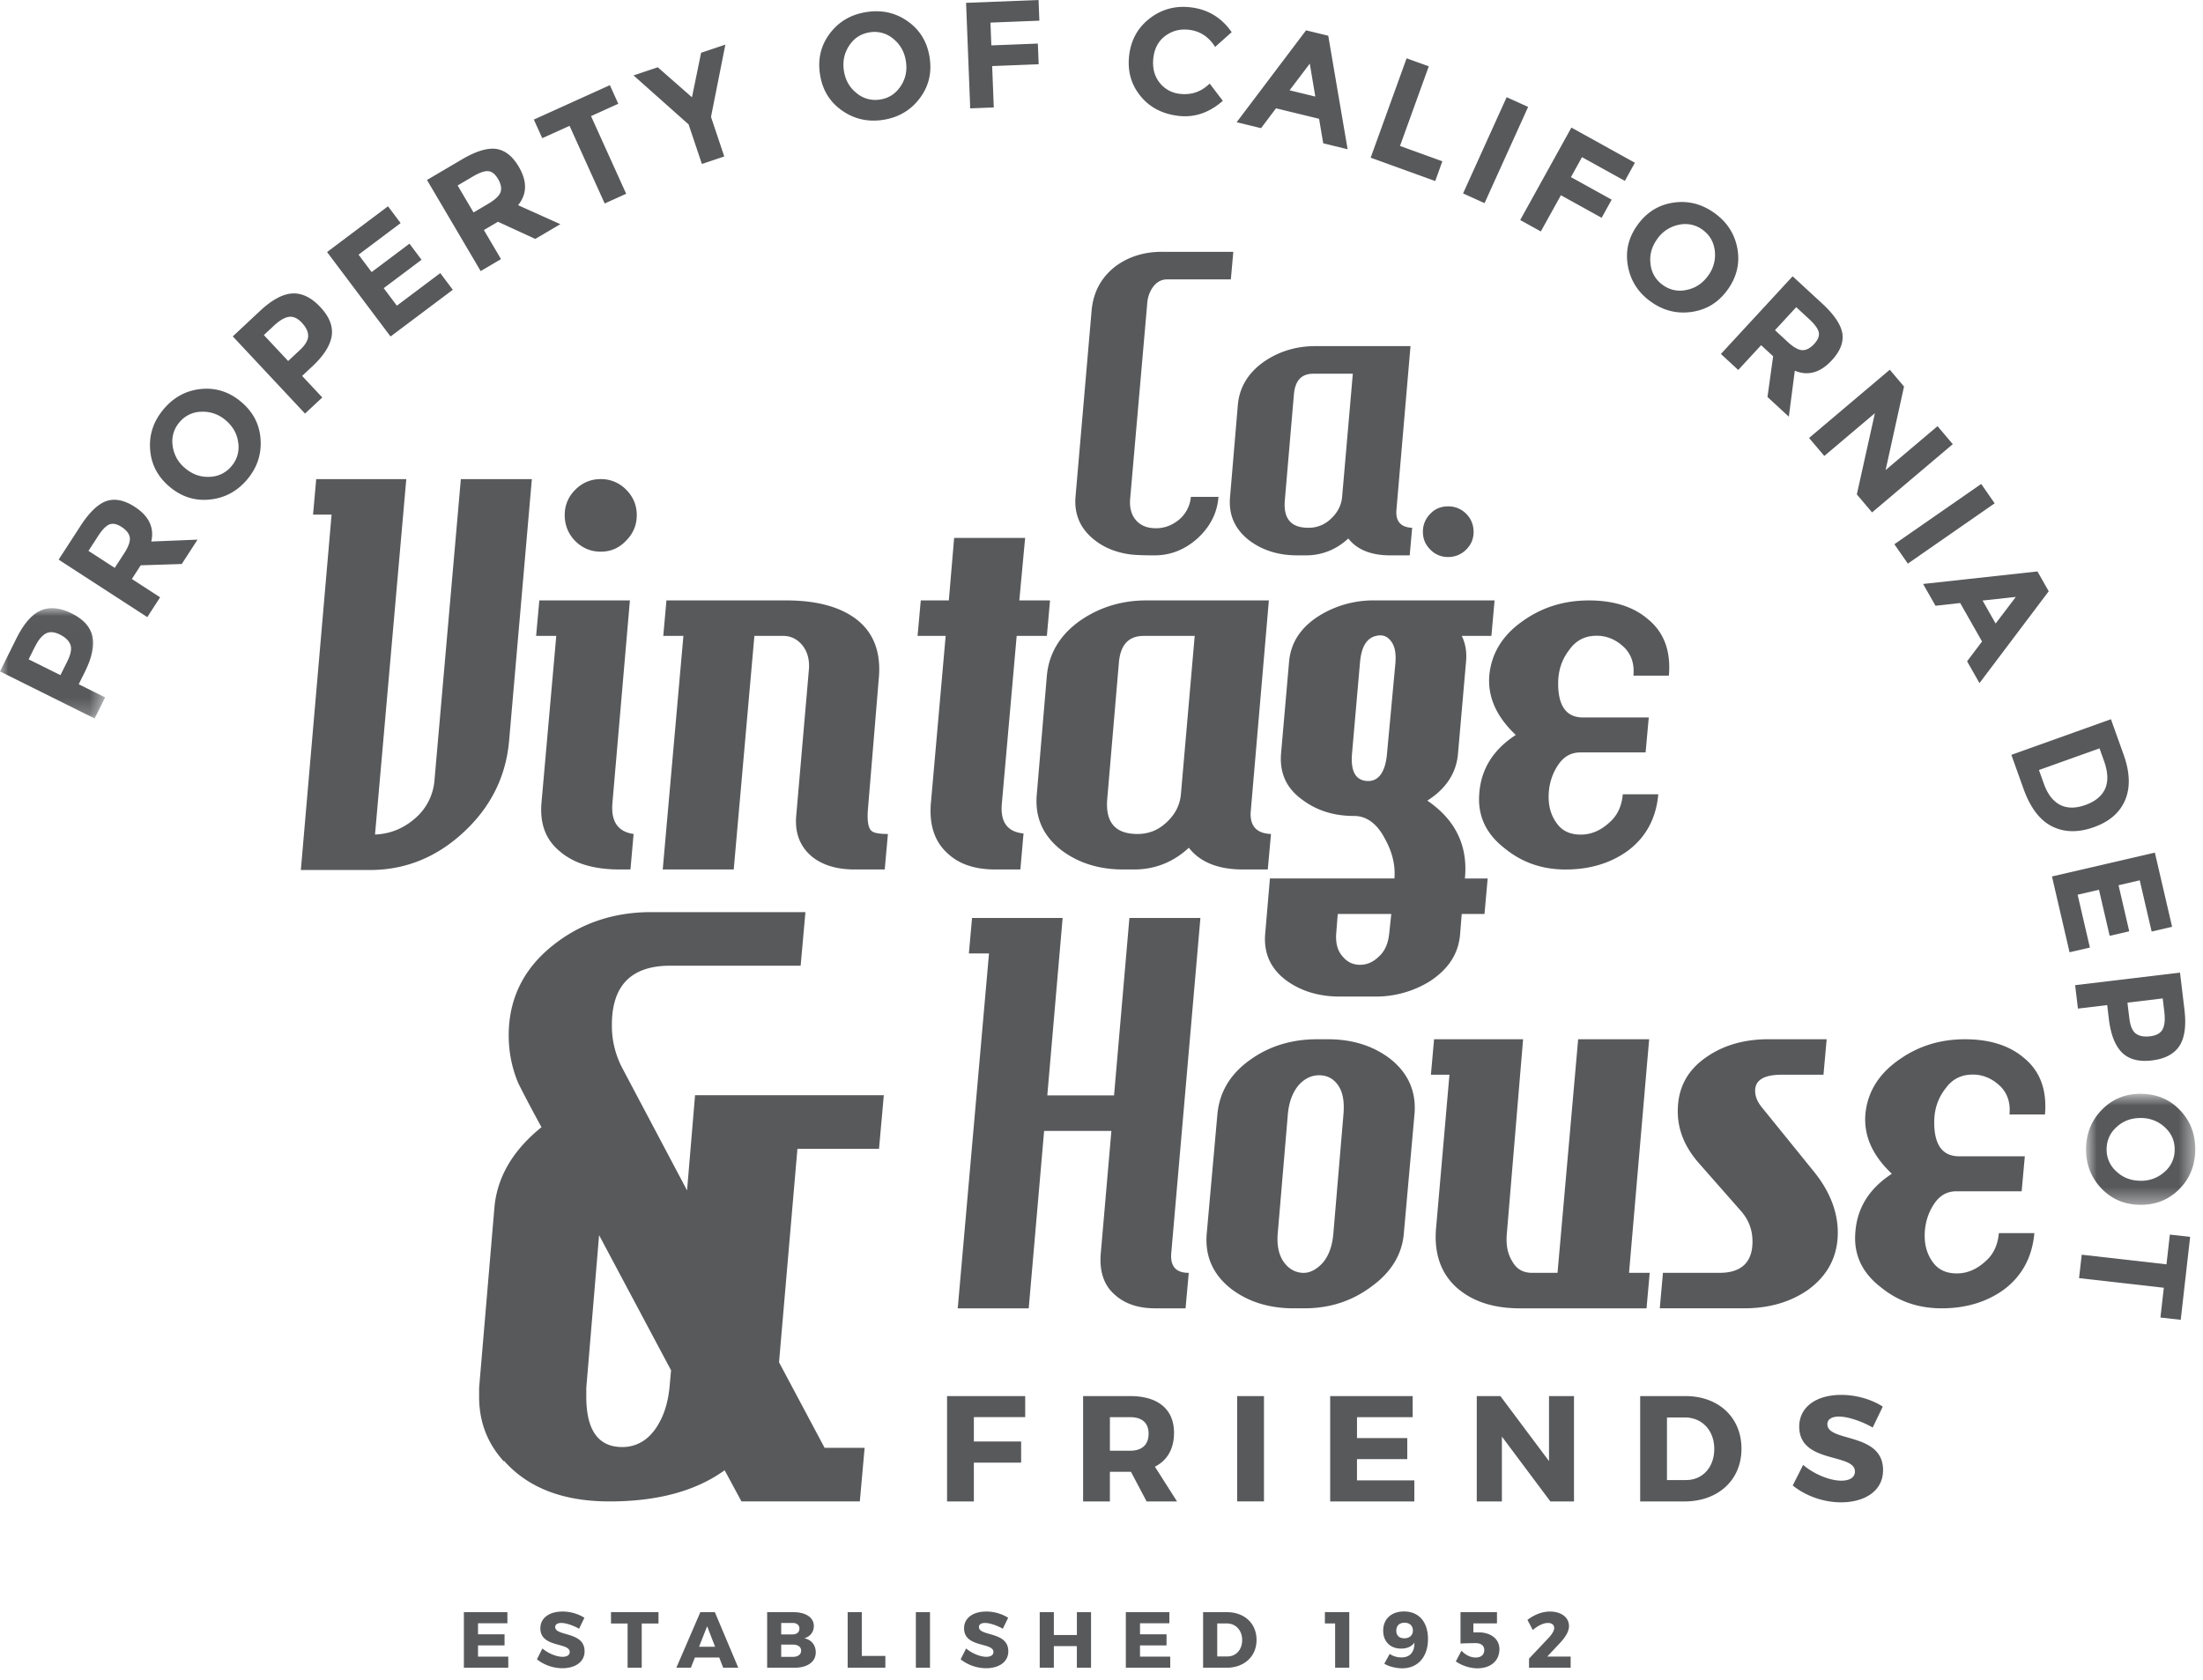 <svg xmlns="http://www.w3.org/2000/svg" xmlns:xlink="http://www.w3.org/1999/xlink" viewBox="0 0 135 103"><defs><path id="a" d="M0 .017h6.441V6.78H0z"/><path id="c" d="M.832.786h6.693V7.59H.832z"/></defs><g fill="none" fill-rule="evenodd"><path fill="#58595B" d="M28.241 29.368l-1.623 18.538a3.431 3.431 0 01-1.2 2.273c-.716.617-1.528.94-2.437.974l1.916-21.785h-5.519l-.195 2.175h1.136l-1.883 21.785h4.351c2.142-.032 4.025-.812 5.682-2.37 1.623-1.526 2.532-3.377 2.726-5.52l1.397-16.07h-4.35zm10.131.649a2.133 2.133 0 00-1.559-.65c-.617 0-1.135.228-1.558.65-.422.422-.65.942-.65 1.559 0 .616.228 1.168.65 1.59.423.422.941.65 1.558.65.617 0 1.137-.228 1.56-.682.421-.422.648-.942.648-1.558 0-.617-.227-1.137-.649-1.56zm-.844 19.22L38.6 36.803h-5.55l-.197 2.175h1.235l-.909 10.259c-.098 1.266.26 2.24 1.135 2.955.877.746 2.078 1.104 3.67 1.104h.65l.193-2.176c-.94-.13-1.396-.747-1.298-1.883zm15.876 1.689c-.194-.163-.26-.585-.227-1.202l.682-8.214c.13-1.591-.357-2.825-1.494-3.636-1.006-.714-2.402-1.071-4.187-1.071H40.84l-.195 2.175h1.234l-1.267 14.318h4.351l1.266-14.318h1.753c.52 0 .942.227 1.267.682.26.389.356.844.324 1.33l-.779 8.994c-.098 1.07.227 1.915.974 2.532.65.52 1.526.78 2.597.78h1.851l.195-2.176c-.552 0-.877-.065-1.007-.194zm9.06-14.123l.356-3.831h-4.35l-.325 3.83h-1.72l-.196 2.176h1.721l-.909 10.292c-.097 1.298.227 2.305 1.007 3.019.714.682 1.688 1.007 2.954 1.007h1.526l.194-2.208c-1.005-.097-1.427-.715-1.33-1.818l.91-10.292h1.85l.194-2.175h-1.882zM76.652 49.66l1.104-12.857h-7.5c-1.46 0-2.792.389-3.96 1.169-1.3.876-2.014 2.045-2.144 3.44l-.617 7.273c-.13 1.429.39 2.565 1.526 3.442 1.04.779 2.305 1.169 3.766 1.169h.682c1.266 0 2.403-.455 3.344-1.332.682.877 1.785 1.332 3.312 1.332h1.525l.196-2.176c-.91-.032-1.332-.52-1.234-1.46zm-4.286-.975c-.064.682-.357 1.234-.877 1.72-.519.488-1.103.715-1.785.715-1.363 0-1.98-.714-1.85-2.175l.713-8.344c.098-1.071.585-1.623 1.527-1.623h3.117l-.845 9.707zm11.852-11.882a6.288 6.288 0 00-3.377.94c-1.137.715-1.753 1.657-1.85 2.858l-.488 5.584c-.097 1.202.325 2.143 1.331 2.857.877.65 1.916.974 3.15.974.746 0 1.396.455 1.883 1.396.454.812.648 1.624.584 2.435h-7.63l-.292 3.409c-.098 1.202.358 2.175 1.363 2.89.877.617 1.95.94 3.215.94h2.143a6.29 6.29 0 003.376-.94c1.136-.747 1.754-1.688 1.85-2.89l.098-1.233h1.396l.195-2.176H89.77c.195-2.013-.585-3.604-2.305-4.772 1.136-.714 1.786-1.688 1.882-2.89l.488-5.584c.065-.617-.032-1.17-.26-1.623h1.818l.195-2.175h-7.369zm.78 9.382c-.099 1.137-.52 1.72-1.203 1.688-.714-.032-1.038-.584-.942-1.688l.488-5.584c.097-1.071.487-1.623 1.233-1.656.293 0 .52.13.715.423.194.292.26.68.226 1.233l-.518 5.584zm.128 11.07c-.065.586-.259 1.04-.616 1.365-.358.357-.748.519-1.169.519-.422 0-.78-.162-1.072-.52-.292-.324-.422-.778-.389-1.363l.097-1.233h3.28l-.13 1.233zM100.97 37.94c-.875-.747-2.077-1.136-3.603-1.136-1.46 0-2.792.389-3.96 1.2-1.3.877-2.014 2.014-2.144 3.41-.097 1.298.422 2.5 1.624 3.636-1.396.909-2.143 2.11-2.24 3.636-.097 1.33.422 2.435 1.558 3.312 1.071.876 2.306 1.299 3.733 1.299 1.494 0 2.76-.39 3.8-1.137 1.136-.844 1.752-2.013 1.882-3.474h-2.175c-.065.715-.325 1.299-.81 1.72-.489.456-1.04.715-1.625.748-.682.032-1.202-.162-1.558-.617-.357-.455-.552-1.006-.552-1.69 0-.713.195-1.362.552-1.914.356-.552.811-.812 1.395-.812h3.995l.194-2.142H97.01c-1.006 0-1.526-.682-1.526-2.078 0-.812.228-1.493.714-2.111.455-.616 1.071-.876 1.884-.811.584.065 1.071.325 1.493.746.422.455.584 1.007.52 1.689h2.174c.13-1.494-.292-2.663-1.299-3.474zM69.21 56.267l-.941 10.877h-4.091l.94-10.877h-5.551l-.194 2.175h1.233L58.69 80.196h4.35l.943-10.875h4.123l-.65 7.499c-.097 1.103.195 1.948.813 2.5.617.584 1.46.876 2.532.876h1.85l.196-2.175c-.78 0-1.137-.39-1.073-1.201l1.787-20.552H69.21zm15.942 8.604c-1.04-.78-2.305-1.168-3.766-1.168h-.682c-1.493 0-2.824.388-3.961 1.168-1.3.877-2.012 2.014-2.142 3.442l-.65 7.272c-.13 1.428.39 2.565 1.527 3.442 1.038.778 2.304 1.168 3.797 1.168h.65c1.59 0 2.955-.454 4.156-1.363 1.2-.877 1.85-1.98 1.947-3.247l.65-7.272c.13-1.397-.39-2.566-1.526-3.442zM81.71 75.585c-.065.812-.293 1.397-.65 1.819-.39.422-.811.648-1.266.615-.454-.032-.844-.259-1.136-.68-.293-.424-.423-1.007-.357-1.754l.617-7.272c.064-.748.292-1.364.682-1.819.356-.39.779-.584 1.233-.584.487 0 .877.195 1.169.617.292.422.39 1.007.324 1.785l-.616 7.273zm18.117 2.434l1.234-14.317H96.71L95.445 78.02h-1.558c-.552 0-.942-.227-1.201-.68-.292-.456-.39-.974-.358-1.591l1.007-12.046H87.88l-.194 2.175h1.136l-.812 9.319c-.162 1.623.293 2.889 1.299 3.766.94.811 2.208 1.233 3.83 1.233h7.76l.195-2.175h-1.266zm10.975 1.04c-1.072.746-2.37 1.136-3.93 1.136h-5.161l.195-2.175h3.474c1.33 0 2.013-.65 2.013-1.915 0-.715-.228-1.332-.714-1.883l-2.598-2.954c-.844-.975-1.267-2.014-1.267-3.15 0-1.428.585-2.532 1.787-3.344 1.039-.715 2.304-1.072 3.765-1.072h3.572l-.195 2.175h-2.564c-1.072 0-1.624.326-1.624.975 0 .356.13.681.423 1.038l3.18 3.928c.975 1.203 1.462 2.469 1.462 3.734 0 1.461-.617 2.63-1.818 3.507zm13.215-14.22c-.877-.748-2.08-1.136-3.604-1.136-1.462 0-2.793.388-3.961 1.2-1.3.877-2.014 2.013-2.143 3.41-.097 1.299.422 2.5 1.624 3.635-1.397.91-2.144 2.112-2.241 3.637-.097 1.33.422 2.434 1.558 3.312 1.072.876 2.306 1.298 3.734 1.298 1.494 0 2.76-.39 3.798-1.135 1.137-.846 1.754-2.014 1.884-3.475h-2.176c-.064.715-.324 1.299-.811 1.72-.488.455-1.04.714-1.623.747-.682.032-1.201-.162-1.56-.617-.356-.454-.551-1.005-.551-1.688 0-.713.195-1.364.552-1.915.358-.552.812-.811 1.397-.811h3.993l.194-2.144h-4.025c-1.007 0-1.527-.681-1.527-2.078 0-.812.228-1.493.715-2.11.454-.616 1.07-.876 1.883-.811.584.064 1.07.325 1.493.746.422.456.585 1.007.52 1.689h2.175c.13-1.493-.293-2.663-1.298-3.475zM42.593 67.134l-.49 5.833-3.97-7.5a5.558 5.558 0 01-.637-2.646c0-2.401 1.176-3.627 3.577-3.627h7.99l.294-3.284h-9.46c-2.303 0-4.313.686-5.98 2.01-1.812 1.422-2.744 3.284-2.744 5.538 0 1.03.196 2.01.589 2.94.146.295.588 1.177 1.42 2.696-1.764 1.422-2.743 3.088-2.891 5l-.931 10.978v.54c0 1.519.49 2.842 1.519 3.97v-.05c1.47 1.667 3.627 2.5 6.47 2.5 2.94 0 5.293-.637 7.057-1.911l1.03 1.91h7.254l.294-3.283h-2.451l-2.794-5.244 1.127-13.086h5l.294-3.284H42.593zm-1.568 17.938c-.098.932-.343 1.716-.785 2.402-.54.833-1.274 1.225-2.107 1.225-1.47 0-2.205-1.03-2.205-3.087v-.54l.784-9.361 4.41 8.283-.097 1.078zM62.824 86.867v-1.292h-4.788v6.458h1.642v-2.38h2.897V88.36h-2.897v-1.494h3.146zm7.441 5.166h1.864l-1.357-2.131c.757-.38 1.172-1.09 1.172-2.076 0-1.44-.977-2.251-2.684-2.251h-2.887v6.458h1.641v-1.818h1.291l.96 1.818zm-2.25-3.11v-2.056h1.245c.71 0 1.126.34 1.126 1.015 0 .682-.416 1.042-1.126 1.042h-1.246zm7.8 3.109h1.642v-6.457h-1.642v6.457zm10.754-5.165v-1.292h-5.056v6.458h5.158V90.74h-3.515V89.44h3.081v-1.291h-3.08v-1.282h3.412zm9.885 5.166v-6.458h-1.53v3.985l-2.98-3.985h-1.448v6.458h1.54v-3.976l2.971 3.976h1.447zm4.056-6.458v6.458h2.711c2.077 0 3.497-1.32 3.497-3.23 0-1.918-1.403-3.228-3.432-3.228h-2.776zm1.642 1.31h1.098c1.042 0 1.8.784 1.8 1.928 0 1.135-.72 1.909-1.727 1.909h-1.17v-3.837zm10.678-1.383c-1.549 0-2.573.756-2.573 1.946 0 2.288 3.413 1.605 3.413 2.749 0 .369-.324.563-.84.563-.673 0-1.669-.388-2.333-.97l-.637 1.264c.766.628 1.872 1.034 2.952 1.034 1.44 0 2.582-.683 2.582-1.974 0-2.334-3.413-1.698-3.413-2.814 0-.313.286-.47.711-.47.526 0 1.384.277 2.067.673l.617-1.282c-.664-.434-1.614-.72-2.546-.72z"/><g transform="translate(0 37.261)"><mask id="b" fill="#fff"><use xlink:href="#a"/></mask><path fill="#58595B" d="M1.018 1.847L0 3.896 5.798 6.78l.643-1.294-1.617-.805.383-.771c.426-.855.578-1.576.457-2.164C5.537 1.166 5.119.699 4.396.34 3.684-.014 3.054-.08 2.503.154 1.96.39 1.458.96 1.017 1.847m3.12 1.406l-.433.87-1.95-.968.368-.74c.21-.422.432-.704.676-.841.24-.13.531-.11.864.056.339.17.55.368.647.612.096.244.042.58-.172 1.01" mask="url(#b)"/></g><path fill="#58595B" d="M6.531 30.71c-.524.18-1.053.687-1.602 1.534l-1.336 2.06 5.433 3.523.786-1.213L8.08 35.49l.544-.839 2.514-.08.968-1.493-2.835.115c.193-.858-.145-1.562-1.015-2.127-.63-.408-1.204-.527-1.724-.356m1.073 3.214l-.574.886-1.609-1.044.59-.909c.251-.389.483-.626.692-.71.21-.085.463-.032.75.155.295.191.463.41.5.643.035.234-.08.567-.349.98M14.598 27.131a1.774 1.774 0 01-.407 1.437 1.78 1.78 0 01-1.351.66c-.543.027-1.04-.147-1.486-.522a2.115 2.115 0 01-.773-1.373 1.78 1.78 0 01.413-1.445 1.77 1.77 0 011.344-.65 2.12 2.12 0 011.488.52c.447.375.705.833.772 1.373m.175-2.502c-.733-.614-1.552-.877-2.464-.784-.913.093-1.673.51-2.286 1.241-.614.731-.891 1.551-.823 2.467.067.915.469 1.676 1.2 2.29.732.613 1.545.871 2.458.777.913-.093 1.679-.503 2.293-1.235.613-.73.883-1.558.816-2.473-.067-.915-.463-1.67-1.194-2.283M15.938 19.055l-1.673 1.564 4.427 4.732 1.058-.988-1.236-1.32.63-.59c.697-.651 1.091-1.274 1.184-1.868.085-.588-.145-1.172-.697-1.761-.544-.582-1.113-.864-1.71-.837-.59.032-1.258.39-1.983 1.068m2.431 2.409l-.71.665-1.49-1.591.604-.563c.346-.323.652-.51.93-.553.27-.037.535.084.788.354.26.278.389.538.393.8.005.263-.163.559-.515.888M20.043 15.45l3.89 5.177 3.815-2.865-.768-1.022-2.66 1.997-.806-1.074 2.318-1.74-.739-.987-2.32 1.742-.8-1.067 2.578-1.936-.774-1.03zM30.404 9.128c-.55-.075-1.25.144-2.12.657l-2.118 1.247 3.29 5.585 1.246-.734-1.049-1.782.862-.508 2.288 1.052 1.535-.904-2.59-1.164c.554-.683.567-1.465.04-2.36-.38-.647-.843-1.01-1.384-1.089m-.476 3.358l-.91.537-.975-1.654.935-.55c.4-.236.712-.345.938-.327.225.017.427.178.601.473.18.304.232.575.16.8-.072.225-.326.471-.749.721M37.889 6.36l-.516-1.14-4.66 2.11.517 1.139 1.672-.756 2.154 4.76 1.316-.596-2.154-4.76zM43.57 7.166l.88-4.43-1.486.497-.56 2.73-2.095-1.839-1.485.498 3.374 3.004.814 2.425 1.371-.46zM55.19 5.286c-.304.46-.72.731-1.252.813a1.773 1.773 0 01-1.448-.393c-.427-.337-.686-.793-.776-1.37-.087-.567.02-1.08.324-1.54.302-.46.72-.73 1.26-.815a1.772 1.772 0 011.44.395c.428.346.686.802.774 1.37.09.576-.017 1.09-.322 1.54m1.777-1.767c-.146-.942-.589-1.679-1.337-2.21-.748-.53-1.592-.717-2.535-.57-.943.146-1.69.581-2.242 1.313-.552.733-.749 1.57-.602 2.512.146.943.587 1.671 1.335 2.201.75.531 1.594.727 2.537.581.942-.147 1.69-.59 2.241-1.324.551-.732.75-1.56.603-2.503M59.201.174l.254 6.468 1.443-.056L60.8 4.05l2.85-.112-.05-1.267-2.85.111-.055-1.397 2.998-.117L63.642 0zM71.049 5.05c-.315-.402-.441-.91-.37-1.509.072-.597.322-1.043.75-1.356.42-.304.9-.424 1.443-.358.67.08 1.207.434 1.59 1.05l1.014-.906C74.864 1.087 74.029.576 72.973.45c-.947-.114-1.778.113-2.506.67-.73.556-1.156 1.316-1.27 2.263-.115.956.112 1.785.68 2.488.56.701 1.34 1.112 2.334 1.231.984.118 1.898-.192 2.723-.923l-.806-1.057c-.518.507-1.121.714-1.83.63a1.81 1.81 0 01-1.25-.7M82.582 9.149L81.395 2.19l-1.36-.331-4.253 5.633 1.495.364.917-1.217 2.639.642.254 1.503 1.495.364zm-1.98-3.23l-1.576-.384L80.264 3.9l.338 2.019zM87.951 11.097l.437-1.211-2.596-.94 1.764-4.881-1.359-.491-2.203 6.092zM89.657 11.856l1.316.596 2.671-5.899-1.316-.596zM96.295 7.82l-3.137 5.667 1.264.7 1.23-2.22 2.497 1.382.615-1.111-2.496-1.382.677-1.224 2.626 1.454.616-1.11zM103.364 17.768a1.769 1.769 0 01-1.463-.297 1.774 1.774 0 01-.757-1.297c-.069-.54.068-1.046.408-1.52a2.109 2.109 0 011.31-.873 1.78 1.78 0 011.471.303c.436.314.686.745.75 1.292a2.115 2.115 0 01-.408 1.52c-.34.474-.778.765-1.31.872m2.506-.012c.556-.776.758-1.613.597-2.514-.162-.904-.633-1.63-1.408-2.186-.775-.556-1.613-.77-2.52-.635-.907.136-1.636.594-2.193 1.369-.556.774-.752 1.604-.59 2.506.161.902.627 1.637 1.402 2.192.774.558 1.618.764 2.525.628.908-.136 1.63-.585 2.187-1.36M112.9 20.442c-.088-.548-.499-1.155-1.24-1.84l-1.807-1.667-4.396 4.762 1.062.981 1.402-1.519.737.68-.347 2.494 1.308 1.207.367-2.816c.813.335 1.566.121 2.27-.642.51-.552.725-1.098.644-1.64m-3.353.515l-.776-.718 1.302-1.41.798.736c.34.315.534.583.583.804.048.221-.048.461-.28.713-.24.26-.484.386-.72.383-.237-.004-.545-.175-.907-.508M115.549 28.815l1.13-5.12-.873-1.032-4.945 4.183.933 1.103 3.099-2.621-1.106 4.977.934 1.104 4.945-4.183-.933-1.104zM116.088 33.36l.825 1.188 5.32-3.696-.824-1.187zM121.303 41.871l4.243-5.629-.691-1.215-7.007.768.76 1.336 1.512-.168 1.34 2.358-.917 1.214.76 1.336zm.99-3.651l-.801-1.409 2.037-.221-1.236 1.63zM130.13 46.242l-.771-2.156-6.103 2.183.747 2.086c.415 1.161 1.007 1.935 1.76 2.305.753.371 1.603.382 2.555.041.952-.34 1.59-.894 1.914-1.669.324-.775.289-1.699-.102-2.79m-4.873 1.822l-.31-.864 3.71-1.328.274.76c.246.69.273 1.261.072 1.717-.204.447-.607.78-1.21.994-.602.216-1.116.212-1.55-.007-.435-.228-.763-.652-.986-1.272M132.05 52.262l-6.305 1.462 1.077 4.646 1.246-.289-.751-3.238 1.308-.304.655 2.824 1.2-.278-.656-2.823 1.299-.302.729 3.14 1.254-.292zM133.863 61.888l-.272-2.271-6.427.77.172 1.436 1.793-.215.102.855c.114.947.383 1.633.807 2.058.423.415 1.03.575 1.83.48.791-.095 1.352-.387 1.684-.884.324-.496.43-1.245.311-2.23m-3.377.537l-.116-.965 2.161-.26.098.818c.056.47.025.828-.104 1.077-.13.239-.384.38-.75.425-.378.046-.664-.004-.878-.155-.214-.152-.353-.462-.41-.94"/><g transform="translate(127 66.261)"><mask id="d" fill="#fff"><use xlink:href="#c"/></mask><path fill="#58595B" d="M2.684 5.536a1.768 1.768 0 01-.59-1.372c.008-.546.219-.998.633-1.362.404-.365.898-.542 1.482-.533a2.114 2.114 0 011.465.58c.402.376.599.833.59 1.38a1.77 1.77 0 01-.633 1.353 2.11 2.11 0 01-1.482.533c-.584-.009-1.072-.202-1.465-.579m1.44 2.053c.956.015 1.758-.297 2.409-.945.649-.648.977-1.449.992-2.404.014-.954-.287-1.766-.917-2.434-.63-.668-1.421-1.005-2.375-1.02-.955-.015-1.748.297-2.398.945-.65.648-.987 1.45-1.002 2.404-.014.955.297 1.766.926 2.434.629.668 1.412 1.005 2.366 1.02" mask="url(#d)"/></g><path fill="#58595B" d="M132.392 80.76l1.243.14.577-5.084-1.243-.14-.207 1.823-5.194-.59-.163 1.436 5.194.59zM31.094 99.502v-.681h-2.667v3.406h2.72v-.681h-1.854v-.687h1.626v-.681h-1.626v-.676h1.8zm3.376-.72c-.817 0-1.357.399-1.357 1.027 0 1.206 1.799.846 1.799 1.45 0 .194-.17.297-.442.297-.355 0-.881-.205-1.231-.512l-.336.667a2.54 2.54 0 001.557.545c.759 0 1.363-.36 1.363-1.041 0-1.231-1.801-.896-1.801-1.484 0-.166.15-.25.375-.25.277 0 .73.147 1.09.356l.326-.676a2.566 2.566 0 00-1.343-.38zm5.882.735v-.701h-2.91v.7h1.017v2.71h.866v-2.71h1.027zm3.722 2.082l.244.628h.924l-1.435-3.406h-.891l-1.47 3.406h.89l.249-.628h1.489zm-.252-.657h-.984l.496-1.26.488 1.26zm3.189-2.121v3.406h1.67c.803 0 1.309-.365 1.309-.944 0-.443-.273-.78-.702-.862.36-.102.584-.39.584-.75 0-.52-.486-.85-1.25-.85H47.01zm.86.66h.702c.253 0 .415.128.415.347 0 .219-.162.355-.415.355h-.701v-.701zm0 1.325h.702c.322 0 .52.14.52.37 0 .243-.198.385-.52.385h-.701v-.755zm4.94.696V98.82h-.866v3.406h2.31v-.725h-1.444zm3.313.725h.866V98.82h-.866v3.406zm4.312-3.445c-.818 0-1.358.399-1.358 1.027 0 1.206 1.8.846 1.8 1.45 0 .194-.17.297-.442.297-.355 0-.881-.205-1.231-.512l-.336.667a2.54 2.54 0 001.557.545c.76 0 1.363-.36 1.363-1.041 0-1.231-1.8-.896-1.8-1.484 0-.166.15-.25.375-.25.277 0 .729.147 1.089.356l.327-.676a2.567 2.567 0 00-1.344-.38zm6.423 3.445V98.82h-.867v1.4H64.58v-1.4h-.866v3.406h.866v-1.324h1.41v1.324h.868zm4.8-2.725v-.681h-2.667v3.406h2.72v-.681H69.86v-.687h1.625v-.681h-1.625v-.676h1.8zm2.067-.681v3.406h1.43c1.095 0 1.845-.696 1.845-1.703 0-1.012-.74-1.703-1.81-1.703h-1.465zm.866.69h.579c.55 0 .949.414.949 1.018 0 .598-.38 1.007-.91 1.007h-.618v-2.024zm8.092 2.716v-3.411H81.19v.696h.627v2.715h.866zm3.246.034c.959 0 1.577-.705 1.577-1.791 0-1.046-.555-1.693-1.47-1.693-.768 0-1.275.457-1.275 1.178 0 .66.429 1.099 1.1 1.099.379 0 .652-.136.813-.365.01.56-.253.905-.798.905-.262 0-.521-.077-.716-.218l-.331.603c.287.175.72.282 1.1.282zm.127-1.84c-.312 0-.491-.17-.491-.461 0-.317.194-.492.506-.492.35 0 .51.224.51.477 0 .277-.19.476-.525.476zm5.678-.914v-.686H89.5v1.922c.209-.015.749-.025.925-.025.336 0 .53.156.53.424 0 .292-.194.457-.53.457-.307 0-.613-.146-.866-.418l-.346.657c.356.253.866.423 1.314.423.823 0 1.358-.462 1.358-1.177 0-.61-.512-1.027-1.29-1.027h-.307v-.55h1.446zm3.25-.725c-.487 0-.954.19-1.382.51l.326.624c.31-.268.65-.434.929-.434.244 0 .384.117.384.312 0 .156-.136.384-.326.584l-1.217 1.29v.559h2.55v-.686h-1.434l.69-.735c.37-.38.643-.764.643-1.134 0-.54-.487-.89-1.163-.89zM71.209 15.435c-1.11 0-2.07.303-2.878.909-.858.681-1.338 1.565-1.438 2.701l-.986 11.412c-.075.934.202 1.742.884 2.398.606.581 1.389.96 2.348 1.111.303.051.834.076 1.616.076.984 0 1.868-.354 2.651-1.061.757-.707 1.187-1.54 1.262-2.524h-1.691a2.06 2.06 0 01-.657 1.338c-.404.353-.858.556-1.363.58-.53.026-.935-.101-1.237-.378-.379-.354-.531-.858-.454-1.54l1.035-11.841c.025-.429.177-.808.403-1.086.228-.277.505-.404.809-.404h3.913l.151-1.691h-4.368zm14.368 15.779l.859-9.998h-5.832c-1.136 0-2.171.303-3.081.909-1.009.682-1.565 1.591-1.666 2.677l-.479 5.655c-.102 1.111.303 1.994 1.186 2.676.808.606 1.792.909 2.929.909h.53c.985 0 1.869-.354 2.601-1.035.529.681 1.388 1.035 2.575 1.035h1.187l.151-1.691c-.707-.026-1.035-.405-.96-1.137zm-3.332-.757c-.051.53-.278.959-.682 1.338a1.944 1.944 0 01-1.388.556c-1.061 0-1.54-.556-1.44-1.692l.556-6.489c.076-.833.454-1.262 1.187-1.262h2.423l-.656 7.549zm7.603 1.035a1.525 1.525 0 00-1.112-.454c-.428 0-.807.151-1.085.454a1.526 1.526 0 00-.455 1.111c0 .429.152.783.455 1.085a1.47 1.47 0 001.085.455c.43 0 .809-.152 1.112-.455.302-.302.454-.656.454-1.085 0-.429-.152-.808-.454-1.111z"/></g></svg>